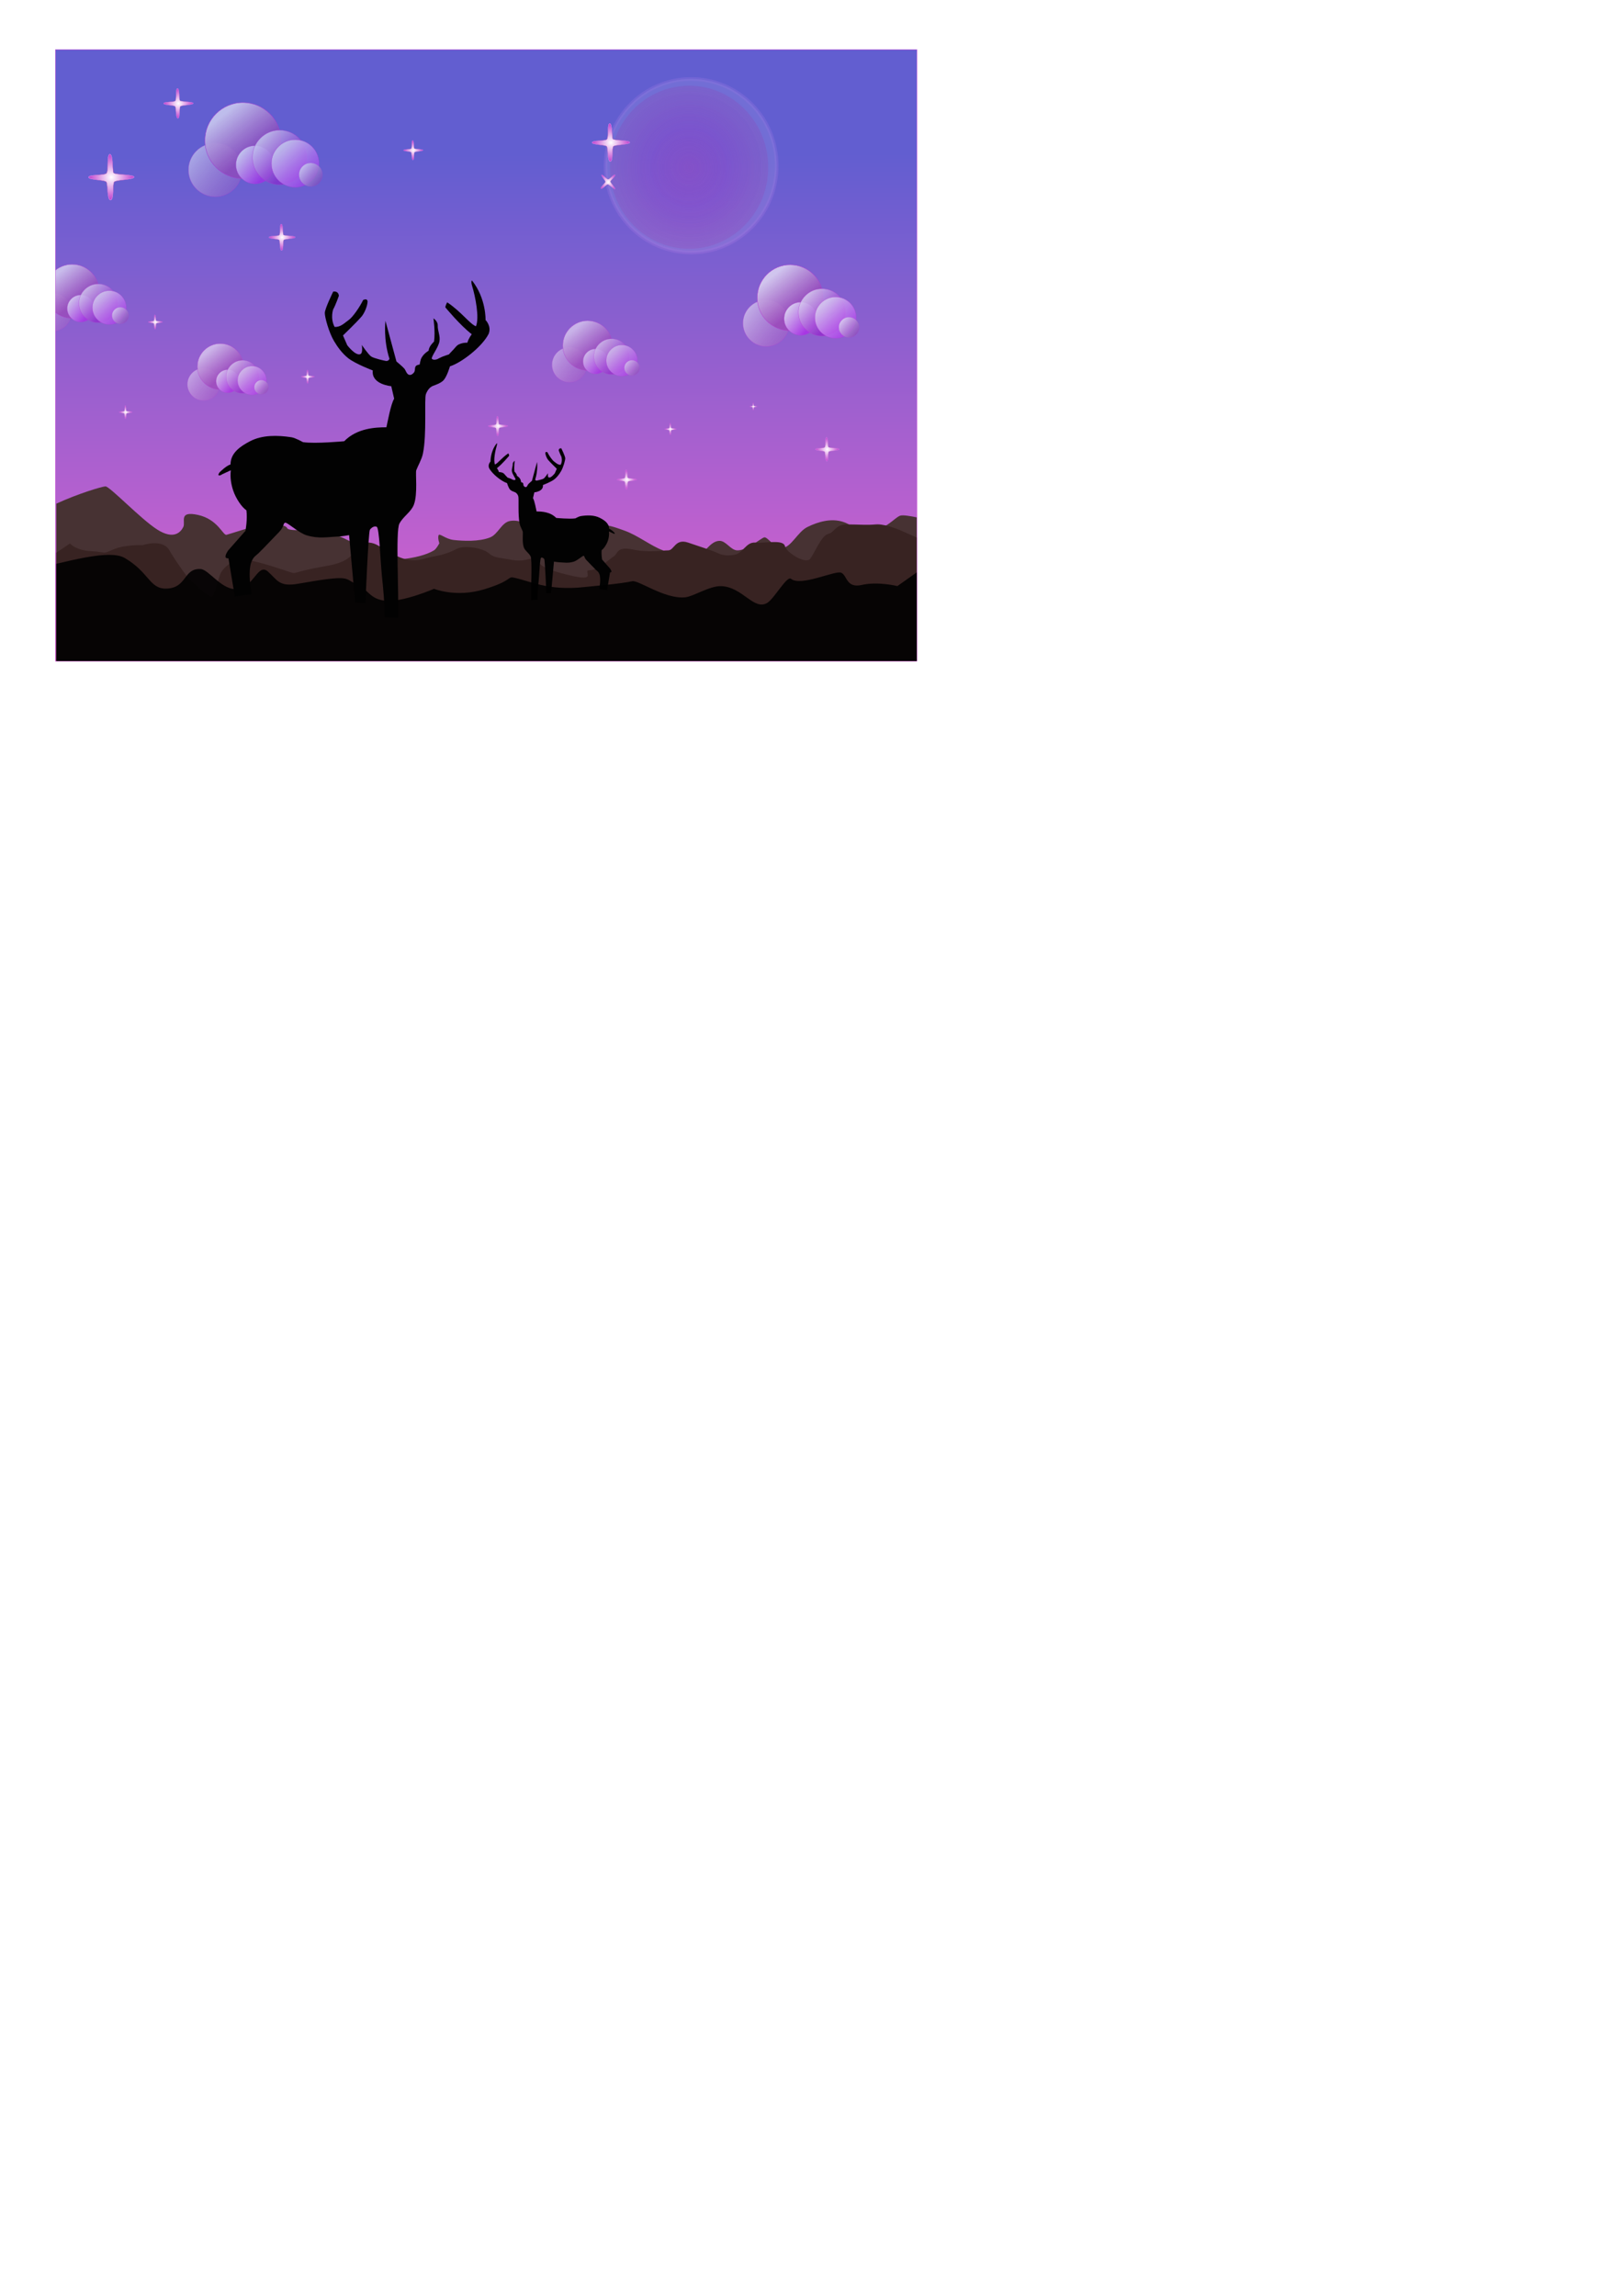 <?xml version="1.0" encoding="UTF-8" standalone="no"?>
<!-- Created with Inkscape (http://www.inkscape.org/) -->

<svg
   width="210mm"
   height="297mm"
   viewBox="0 0 210 297"
   version="1.1"
   id="svg5"
   xml:space="preserve"
   inkscape:version="1.2.1 (9c6d41e410, 2022-07-14)"
   sodipodi:docname="northen-landscape.svg"
   xmlns:inkscape="http://www.inkscape.org/namespaces/inkscape"
   xmlns:sodipodi="http://sodipodi.sourceforge.net/DTD/sodipodi-0.dtd"
   xmlns:xlink="http://www.w3.org/1999/xlink"
   xmlns="http://www.w3.org/2000/svg"
   xmlns:svg="http://www.w3.org/2000/svg"><sodipodi:namedview
     id="namedview7"
     pagecolor="#ffffff"
     bordercolor="#000000"
     borderopacity="0.25"
     inkscape:showpageshadow="2"
     inkscape:pageopacity="0.0"
     inkscape:pagecheckerboard="0"
     inkscape:deskcolor="#d1d1d1"
     inkscape:document-units="mm"
     showgrid="false"
     inkscape:zoom="1.1893044"
     inkscape:cx="310.68581"
     inkscape:cy="277.0527"
     inkscape:window-width="1680"
     inkscape:window-height="988"
     inkscape:window-x="-8"
     inkscape:window-y="-8"
     inkscape:window-maximized="1"
     inkscape:current-layer="layer1" /><defs
     id="defs2"><linearGradient
       inkscape:collect="always"
       id="linearGradient1346"><stop
         style="stop-color:#ffffff;stop-opacity:1;"
         offset="0"
         id="stop1342" /><stop
         style="stop-color:#c41bff;stop-opacity:0.812;"
         offset="1"
         id="stop1344" /></linearGradient><linearGradient
       inkscape:collect="always"
       id="linearGradient1340"><stop
         style="stop-color:#ffffff;stop-opacity:1;"
         offset="0"
         id="stop1336" /><stop
         style="stop-color:#980acb;stop-opacity:0.913;"
         offset="1"
         id="stop1338" /></linearGradient><linearGradient
       inkscape:collect="always"
       id="linearGradient1334"><stop
         style="stop-color:#ffffff;stop-opacity:1;"
         offset="0"
         id="stop1330" /><stop
         style="stop-color:#b91df1;stop-opacity:0.946;"
         offset="1"
         id="stop1332" /></linearGradient><linearGradient
       inkscape:collect="always"
       id="linearGradient1328"><stop
         style="stop-color:#ffffff;stop-opacity:1;"
         offset="0"
         id="stop1324" /><stop
         style="stop-color:#a239ac;stop-opacity:0.852;"
         offset="1"
         id="stop1326" /></linearGradient><linearGradient
       inkscape:collect="always"
       id="linearGradient1310"><stop
         style="stop-color:#ffffff;stop-opacity:1;"
         offset="0"
         id="stop1306" /><stop
         style="stop-color:#720a96;stop-opacity:0.664;"
         offset="1"
         id="stop1308" /></linearGradient><linearGradient
       inkscape:collect="always"
       id="linearGradient1230"><stop
         style="stop-color:#ffffff;stop-opacity:1;"
         offset="0"
         id="stop1226" /><stop
         style="stop-color:#b158b9;stop-opacity:0.601;"
         offset="1"
         id="stop1228" /></linearGradient><linearGradient
       inkscape:collect="always"
       id="linearGradient1188"><stop
         style="stop-color:#d661ce;stop-opacity:1;"
         offset="0"
         id="stop1184" /><stop
         style="stop-color:#625ed0;stop-opacity:1;"
         offset="1"
         id="stop1186" /></linearGradient><linearGradient
       inkscape:collect="always"
       id="linearGradient1103"><stop
         style="stop-color:#821287;stop-opacity:1;"
         offset="0"
         id="stop1099" /><stop
         style="stop-color:#fbaaff;stop-opacity:1;"
         offset="1"
         id="stop1101" /></linearGradient><linearGradient
       inkscape:collect="always"
       id="linearGradient1072"><stop
         style="stop-color:#ffffff;stop-opacity:1;"
         offset="0"
         id="stop1068" /><stop
         style="stop-color:#c03fce;stop-opacity:1;"
         offset="1"
         id="stop1070" /></linearGradient><linearGradient
       inkscape:collect="always"
       id="linearGradient5629"><stop
         style="stop-color:#f5ceff;stop-opacity:0.776;"
         offset="0"
         id="stop5625" /><stop
         style="stop-color:#fcefff;stop-opacity:1;"
         offset="1"
         id="stop5627" /></linearGradient><linearGradient
       inkscape:collect="always"
       id="linearGradient5456"><stop
         style="stop-color:#923ebe;stop-opacity:1;"
         offset="0"
         id="stop5452" /><stop
         style="stop-color:#8c30c1;stop-opacity:0.682;"
         offset="0.497"
         id="stop5619" /><stop
         style="stop-color:#9b30a3;stop-opacity:0.321;"
         offset="1"
         id="stop5454" /></linearGradient><radialGradient
       inkscape:collect="always"
       xlink:href="#linearGradient5456"
       id="radialGradient5460"
       cx="148.999"
       cy="49.221"
       fx="148.999"
       fy="49.221"
       r="14.405"
       gradientTransform="matrix(1,0,0,1.03,-26.9,-3.82)"
       gradientUnits="userSpaceOnUse" /><filter
       inkscape:collect="always"
       style="color-interpolation-filters:sRGB"
       id="filter5470"
       x="-0.055"
       y="-0.044"
       width="1.11"
       height="1.088"><feGaussianBlur
         inkscape:collect="always"
         stdDeviation="1.13"
         id="feGaussianBlur5468" /></filter><filter
       inkscape:collect="always"
       style="color-interpolation-filters:sRGB"
       id="filter5621"
       x="-0.04"
       y="-0.039"
       width="1.079"
       height="1.078"><feGaussianBlur
         inkscape:collect="always"
         stdDeviation="0.379"
         id="feGaussianBlur5623" /></filter><radialGradient
       inkscape:collect="always"
       xlink:href="#linearGradient5629"
       id="radialGradient5633"
       cx="122.469"
       cy="46.584"
       fx="122.469"
       fy="46.584"
       r="16.435"
       gradientTransform="matrix(1,0,0,1.014,0,-0.631)"
       gradientUnits="userSpaceOnUse" /><filter
       inkscape:collect="always"
       style="color-interpolation-filters:sRGB"
       id="filter5635"
       x="-0.209"
       y="-0.203"
       width="1.418"
       height="1.406"><feGaussianBlur
         inkscape:collect="always"
         stdDeviation="2.512"
         id="feGaussianBlur5637" /></filter><filter
       inkscape:collect="always"
       style="color-interpolation-filters:sRGB"
       id="filter8694"
       x="-0.001"
       y="-0.009"
       width="1.002"
       height="1.018"><feGaussianBlur
         inkscape:collect="always"
         stdDeviation="0.076"
         id="feGaussianBlur8696" /></filter><filter
       inkscape:collect="always"
       style="color-interpolation-filters:sRGB"
       id="filter8698"
       x="-0.004"
       y="-0.024"
       width="1.008"
       height="1.048"><feGaussianBlur
         inkscape:collect="always"
         stdDeviation="0.257"
         id="feGaussianBlur8700" /></filter><filter
       inkscape:collect="always"
       style="color-interpolation-filters:sRGB"
       id="filter10435"
       x="-0.009"
       y="-0.042"
       width="1.017"
       height="1.083"><feGaussianBlur
         inkscape:collect="always"
         stdDeviation="0.56"
         id="feGaussianBlur10437" /></filter><radialGradient
       inkscape:collect="always"
       xlink:href="#linearGradient1072"
       id="radialGradient1074"
       cx="43.423"
       cy="50.236"
       fx="43.423"
       fy="50.236"
       r="4.158"
       gradientTransform="matrix(1,0,0,1.007,-0.039,-0.177)"
       gradientUnits="userSpaceOnUse" /><radialGradient
       inkscape:collect="always"
       xlink:href="#linearGradient1103"
       id="radialGradient1105"
       cx="43.423"
       cy="50.236"
       fx="43.423"
       fy="50.236"
       r="4.158"
       gradientTransform="matrix(1,0,0,1.007,-0.039,-0.177)"
       gradientUnits="userSpaceOnUse" /><filter
       inkscape:collect="always"
       style="color-interpolation-filters:sRGB"
       id="filter1107"
       x="-0.1"
       y="-0.099"
       width="1.199"
       height="1.198"><feGaussianBlur
         inkscape:collect="always"
         stdDeviation="0.331"
         id="feGaussianBlur1109" /></filter><radialGradient
       inkscape:collect="always"
       xlink:href="#linearGradient1072"
       id="radialGradient378"
       gradientUnits="userSpaceOnUse"
       gradientTransform="matrix(1,0,0,1.007,13.175,-12.761)"
       cx="43.423"
       cy="50.236"
       fx="43.423"
       fy="50.236"
       r="4.158" /><radialGradient
       inkscape:collect="always"
       xlink:href="#linearGradient1103"
       id="radialGradient380"
       gradientUnits="userSpaceOnUse"
       gradientTransform="matrix(1,0,0,1.007,13.175,-12.761)"
       cx="43.423"
       cy="50.236"
       fx="43.423"
       fy="50.236"
       r="4.158" /><radialGradient
       inkscape:collect="always"
       xlink:href="#linearGradient1072"
       id="radialGradient384"
       gradientUnits="userSpaceOnUse"
       gradientTransform="matrix(1,0,0,1.007,30.995,11.392)"
       cx="43.423"
       cy="50.236"
       fx="43.423"
       fy="50.236"
       r="4.158" /><radialGradient
       inkscape:collect="always"
       xlink:href="#linearGradient1103"
       id="radialGradient386"
       gradientUnits="userSpaceOnUse"
       gradientTransform="matrix(1,0,0,1.007,30.995,11.392)"
       cx="43.423"
       cy="50.236"
       fx="43.423"
       fy="50.236"
       r="4.158" /><radialGradient
       inkscape:collect="always"
       xlink:href="#linearGradient1072"
       id="radialGradient390"
       gradientUnits="userSpaceOnUse"
       gradientTransform="matrix(1,0,0,1.007,30.995,11.392)"
       cx="43.423"
       cy="50.236"
       fx="43.423"
       fy="50.236"
       r="4.158" /><radialGradient
       inkscape:collect="always"
       xlink:href="#linearGradient1103"
       id="radialGradient392"
       gradientUnits="userSpaceOnUse"
       gradientTransform="matrix(1,0,0,1.007,30.995,11.392)"
       cx="43.423"
       cy="50.236"
       fx="43.423"
       fy="50.236"
       r="4.158" /><radialGradient
       inkscape:collect="always"
       xlink:href="#linearGradient1072"
       id="radialGradient400"
       gradientUnits="userSpaceOnUse"
       gradientTransform="matrix(1,0,0,1.007,30.995,11.392)"
       cx="43.423"
       cy="50.236"
       fx="43.423"
       fy="50.236"
       r="4.158" /><radialGradient
       inkscape:collect="always"
       xlink:href="#linearGradient1103"
       id="radialGradient402"
       gradientUnits="userSpaceOnUse"
       gradientTransform="matrix(1,0,0,1.007,30.995,11.392)"
       cx="43.423"
       cy="50.236"
       fx="43.423"
       fy="50.236"
       r="4.158" /><radialGradient
       inkscape:collect="always"
       xlink:href="#linearGradient1072"
       id="radialGradient406"
       gradientUnits="userSpaceOnUse"
       gradientTransform="matrix(1,0,0,1.007,30.995,11.392)"
       cx="43.423"
       cy="50.236"
       fx="43.423"
       fy="50.236"
       r="4.158" /><radialGradient
       inkscape:collect="always"
       xlink:href="#linearGradient1103"
       id="radialGradient408"
       gradientUnits="userSpaceOnUse"
       gradientTransform="matrix(1,0,0,1.007,30.995,11.392)"
       cx="43.423"
       cy="50.236"
       fx="43.423"
       fy="50.236"
       r="4.158" /><filter
       inkscape:collect="always"
       style="color-interpolation-filters:sRGB"
       id="filter966"
       x="-0.126"
       y="-0.125"
       width="1.251"
       height="1.249"><feGaussianBlur
         inkscape:collect="always"
         stdDeviation="0.421"
         id="feGaussianBlur964" /></filter><filter
       inkscape:collect="always"
       style="color-interpolation-filters:sRGB"
       id="filter970"
       x="-0.126"
       y="-0.125"
       width="1.251"
       height="1.249"><feGaussianBlur
         inkscape:collect="always"
         stdDeviation="0.421"
         id="feGaussianBlur968" /></filter><filter
       inkscape:collect="always"
       style="color-interpolation-filters:sRGB"
       id="filter974"
       x="-0.121"
       y="-0.121"
       width="1.243"
       height="1.241"><feGaussianBlur
         inkscape:collect="always"
         stdDeviation="0.406"
         id="feGaussianBlur972" /></filter><radialGradient
       inkscape:collect="always"
       xlink:href="#linearGradient1072"
       id="radialGradient978"
       gradientUnits="userSpaceOnUse"
       gradientTransform="matrix(1,0,0,1.007,30.995,11.392)"
       cx="43.423"
       cy="50.236"
       fx="43.423"
       fy="50.236"
       r="4.158" /><radialGradient
       inkscape:collect="always"
       xlink:href="#linearGradient1103"
       id="radialGradient980"
       gradientUnits="userSpaceOnUse"
       gradientTransform="matrix(1,0,0,1.007,30.995,11.392)"
       cx="43.423"
       cy="50.236"
       fx="43.423"
       fy="50.236"
       r="4.158" /><radialGradient
       inkscape:collect="always"
       xlink:href="#linearGradient1072"
       id="radialGradient984"
       gradientUnits="userSpaceOnUse"
       gradientTransform="matrix(1,0,0,1.007,30.995,11.392)"
       cx="43.423"
       cy="50.236"
       fx="43.423"
       fy="50.236"
       r="4.158" /><radialGradient
       inkscape:collect="always"
       xlink:href="#linearGradient1103"
       id="radialGradient986"
       gradientUnits="userSpaceOnUse"
       gradientTransform="matrix(1,0,0,1.007,30.995,11.392)"
       cx="43.423"
       cy="50.236"
       fx="43.423"
       fy="50.236"
       r="4.158" /><filter
       inkscape:collect="always"
       style="color-interpolation-filters:sRGB"
       id="filter990"
       x="-0.119"
       y="-0.118"
       width="1.239"
       height="1.237"><feGaussianBlur
         inkscape:collect="always"
         stdDeviation="0.399"
         id="feGaussianBlur988" /></filter><radialGradient
       inkscape:collect="always"
       xlink:href="#linearGradient1072"
       id="radialGradient994"
       gradientUnits="userSpaceOnUse"
       gradientTransform="matrix(1,0,0,1.007,30.995,11.392)"
       cx="43.423"
       cy="50.236"
       fx="43.423"
       fy="50.236"
       r="4.158" /><radialGradient
       inkscape:collect="always"
       xlink:href="#linearGradient1103"
       id="radialGradient996"
       gradientUnits="userSpaceOnUse"
       gradientTransform="matrix(1,0,0,1.007,30.995,11.392)"
       cx="43.423"
       cy="50.236"
       fx="43.423"
       fy="50.236"
       r="4.158" /><radialGradient
       inkscape:collect="always"
       xlink:href="#linearGradient1072"
       id="radialGradient1000"
       gradientUnits="userSpaceOnUse"
       gradientTransform="matrix(1,0,0,1.007,30.995,11.392)"
       cx="43.423"
       cy="50.236"
       fx="43.423"
       fy="50.236"
       r="4.158" /><radialGradient
       inkscape:collect="always"
       xlink:href="#linearGradient1103"
       id="radialGradient1002"
       gradientUnits="userSpaceOnUse"
       gradientTransform="matrix(1,0,0,1.007,30.995,11.392)"
       cx="43.423"
       cy="50.236"
       fx="43.423"
       fy="50.236"
       r="4.158" /><radialGradient
       inkscape:collect="always"
       xlink:href="#linearGradient1072"
       id="radialGradient1006"
       gradientUnits="userSpaceOnUse"
       gradientTransform="matrix(1,0,0,1.007,30.995,11.392)"
       cx="43.423"
       cy="50.236"
       fx="43.423"
       fy="50.236"
       r="4.158" /><radialGradient
       inkscape:collect="always"
       xlink:href="#linearGradient1103"
       id="radialGradient1008"
       gradientUnits="userSpaceOnUse"
       gradientTransform="matrix(1,0,0,1.007,30.995,11.392)"
       cx="43.423"
       cy="50.236"
       fx="43.423"
       fy="50.236"
       r="4.158" /><radialGradient
       inkscape:collect="always"
       xlink:href="#linearGradient1072"
       id="radialGradient1012"
       gradientUnits="userSpaceOnUse"
       gradientTransform="matrix(1,0,0,1.007,30.995,11.392)"
       cx="43.423"
       cy="50.236"
       fx="43.423"
       fy="50.236"
       r="4.158" /><radialGradient
       inkscape:collect="always"
       xlink:href="#linearGradient1103"
       id="radialGradient1014"
       gradientUnits="userSpaceOnUse"
       gradientTransform="matrix(1,0,0,1.007,30.995,11.392)"
       cx="43.423"
       cy="50.236"
       fx="43.423"
       fy="50.236"
       r="4.158" /><radialGradient
       inkscape:collect="always"
       xlink:href="#linearGradient1072"
       id="radialGradient1018"
       gradientUnits="userSpaceOnUse"
       gradientTransform="matrix(1,0,0,1.007,30.995,11.392)"
       cx="43.423"
       cy="50.236"
       fx="43.423"
       fy="50.236"
       r="4.158" /><radialGradient
       inkscape:collect="always"
       xlink:href="#linearGradient1103"
       id="radialGradient1020"
       gradientUnits="userSpaceOnUse"
       gradientTransform="matrix(1,0,0,1.007,30.995,11.392)"
       cx="43.423"
       cy="50.236"
       fx="43.423"
       fy="50.236"
       r="4.158" /><filter
       inkscape:collect="always"
       style="color-interpolation-filters:sRGB"
       id="filter1024"
       x="-0.055"
       y="-0.055"
       width="1.111"
       height="1.11"><feGaussianBlur
         inkscape:collect="always"
         stdDeviation="0.179"
         id="feGaussianBlur1022" /></filter><radialGradient
       inkscape:collect="always"
       xlink:href="#linearGradient1072"
       id="radialGradient1028"
       gradientUnits="userSpaceOnUse"
       gradientTransform="matrix(1,0,0,1.007,30.995,11.392)"
       cx="43.423"
       cy="50.236"
       fx="43.423"
       fy="50.236"
       r="4.158" /><radialGradient
       inkscape:collect="always"
       xlink:href="#linearGradient1103"
       id="radialGradient1030"
       gradientUnits="userSpaceOnUse"
       gradientTransform="matrix(1,0,0,1.007,30.995,11.392)"
       cx="43.423"
       cy="50.236"
       fx="43.423"
       fy="50.236"
       r="4.158" /><linearGradient
       inkscape:collect="always"
       xlink:href="#linearGradient1188"
       id="linearGradient1190"
       x1="118.946"
       y1="134.856"
       x2="118.587"
       y2="46.448"
       gradientUnits="userSpaceOnUse"
       gradientTransform="matrix(0.997,0,0,0.992,0.537,0.215)" /><linearGradient
       inkscape:collect="always"
       xlink:href="#linearGradient1328"
       id="linearGradient1232"
       x1="80.228"
       y1="42.316"
       x2="85.576"
       y2="49.081"
       gradientUnits="userSpaceOnUse"
       gradientTransform="translate(3.303,-4.719)" /><linearGradient
       inkscape:collect="always"
       xlink:href="#linearGradient1230"
       id="linearGradient1300"
       gradientUnits="userSpaceOnUse"
       gradientTransform="matrix(0.706,0,0,0.706,23.729,13.822)"
       x1="80.228"
       y1="42.316"
       x2="91.842"
       y2="51.689" /><linearGradient
       inkscape:collect="always"
       xlink:href="#linearGradient1334"
       id="linearGradient1304"
       gradientUnits="userSpaceOnUse"
       gradientTransform="matrix(0.502,0,0,0.502,48.592,22.012)"
       x1="80.228"
       y1="42.316"
       x2="89.057"
       y2="49.719" /><linearGradient
       inkscape:collect="always"
       xlink:href="#linearGradient1340"
       id="linearGradient1314"
       gradientUnits="userSpaceOnUse"
       gradientTransform="matrix(0.717,0,0,0.717,34.47,11.034)"
       x1="80.228"
       y1="42.316"
       x2="87.489"
       y2="49.279" /><linearGradient
       inkscape:collect="always"
       xlink:href="#linearGradient1346"
       id="linearGradient1318"
       gradientUnits="userSpaceOnUse"
       gradientTransform="matrix(0.627,0,0,0.627,45.135,16.194)"
       x1="80.228"
       y1="42.316"
       x2="89.3"
       y2="52.163" /><linearGradient
       inkscape:collect="always"
       xlink:href="#linearGradient1310"
       id="linearGradient1322"
       gradientUnits="userSpaceOnUse"
       gradientTransform="matrix(0.31,0,0,0.31,75.385,32.447)"
       x1="80.228"
       y1="42.316"
       x2="93.055"
       y2="53.436" /><filter
       inkscape:collect="always"
       style="color-interpolation-filters:sRGB"
       id="filter1356"
       x="-0.067"
       y="-0.096"
       width="1.133"
       height="1.191"><feGaussianBlur
         inkscape:collect="always"
         stdDeviation="0.669"
         id="feGaussianBlur1358" /></filter><linearGradient
       inkscape:collect="always"
       xlink:href="#linearGradient1230"
       id="linearGradient1374"
       gradientUnits="userSpaceOnUse"
       gradientTransform="matrix(0.706,0,0,0.706,23.729,13.822)"
       x1="80.228"
       y1="42.316"
       x2="91.842"
       y2="51.689" /><linearGradient
       inkscape:collect="always"
       xlink:href="#linearGradient1328"
       id="linearGradient1376"
       gradientUnits="userSpaceOnUse"
       gradientTransform="translate(3.303,-4.719)"
       x1="80.228"
       y1="42.316"
       x2="85.576"
       y2="49.081" /><linearGradient
       inkscape:collect="always"
       xlink:href="#linearGradient1334"
       id="linearGradient1378"
       gradientUnits="userSpaceOnUse"
       gradientTransform="matrix(0.502,0,0,0.502,48.592,22.012)"
       x1="80.228"
       y1="42.316"
       x2="89.057"
       y2="49.719" /><linearGradient
       inkscape:collect="always"
       xlink:href="#linearGradient1340"
       id="linearGradient1380"
       gradientUnits="userSpaceOnUse"
       gradientTransform="matrix(0.717,0,0,0.717,34.47,11.034)"
       x1="80.228"
       y1="42.316"
       x2="87.489"
       y2="49.279" /><linearGradient
       inkscape:collect="always"
       xlink:href="#linearGradient1346"
       id="linearGradient1382"
       gradientUnits="userSpaceOnUse"
       gradientTransform="matrix(0.627,0,0,0.627,45.135,16.194)"
       x1="80.228"
       y1="42.316"
       x2="89.3"
       y2="52.163" /><linearGradient
       inkscape:collect="always"
       xlink:href="#linearGradient1310"
       id="linearGradient1384"
       gradientUnits="userSpaceOnUse"
       gradientTransform="matrix(0.31,0,0,0.31,75.385,32.447)"
       x1="80.228"
       y1="42.316"
       x2="93.055"
       y2="53.436" /><linearGradient
       inkscape:collect="always"
       xlink:href="#linearGradient1230"
       id="linearGradient1400"
       gradientUnits="userSpaceOnUse"
       gradientTransform="matrix(0.706,0,0,0.706,23.729,13.822)"
       x1="80.228"
       y1="42.316"
       x2="91.842"
       y2="51.689" /><linearGradient
       inkscape:collect="always"
       xlink:href="#linearGradient1328"
       id="linearGradient1402"
       gradientUnits="userSpaceOnUse"
       gradientTransform="translate(3.303,-4.719)"
       x1="80.228"
       y1="42.316"
       x2="85.576"
       y2="49.081" /><linearGradient
       inkscape:collect="always"
       xlink:href="#linearGradient1334"
       id="linearGradient1404"
       gradientUnits="userSpaceOnUse"
       gradientTransform="matrix(0.502,0,0,0.502,48.592,22.012)"
       x1="80.228"
       y1="42.316"
       x2="89.057"
       y2="49.719" /><linearGradient
       inkscape:collect="always"
       xlink:href="#linearGradient1340"
       id="linearGradient1406"
       gradientUnits="userSpaceOnUse"
       gradientTransform="matrix(0.717,0,0,0.717,34.47,11.034)"
       x1="80.228"
       y1="42.316"
       x2="87.489"
       y2="49.279" /><linearGradient
       inkscape:collect="always"
       xlink:href="#linearGradient1346"
       id="linearGradient1408"
       gradientUnits="userSpaceOnUse"
       gradientTransform="matrix(0.627,0,0,0.627,45.135,16.194)"
       x1="80.228"
       y1="42.316"
       x2="89.3"
       y2="52.163" /><linearGradient
       inkscape:collect="always"
       xlink:href="#linearGradient1310"
       id="linearGradient1410"
       gradientUnits="userSpaceOnUse"
       gradientTransform="matrix(0.31,0,0,0.31,75.385,32.447)"
       x1="80.228"
       y1="42.316"
       x2="93.055"
       y2="53.436" /><filter
       inkscape:collect="always"
       style="color-interpolation-filters:sRGB"
       id="filter1414"
       x="-0.064"
       y="-0.092"
       width="1.128"
       height="1.184"><feGaussianBlur
         inkscape:collect="always"
         stdDeviation="0.642"
         id="feGaussianBlur1412" /></filter><linearGradient
       inkscape:collect="always"
       xlink:href="#linearGradient1230"
       id="linearGradient1430"
       gradientUnits="userSpaceOnUse"
       gradientTransform="matrix(0.706,0,0,0.706,23.729,13.822)"
       x1="80.228"
       y1="42.316"
       x2="91.842"
       y2="51.689" /><linearGradient
       inkscape:collect="always"
       xlink:href="#linearGradient1328"
       id="linearGradient1432"
       gradientUnits="userSpaceOnUse"
       gradientTransform="translate(3.303,-4.719)"
       x1="80.228"
       y1="42.316"
       x2="85.576"
       y2="49.081" /><linearGradient
       inkscape:collect="always"
       xlink:href="#linearGradient1334"
       id="linearGradient1434"
       gradientUnits="userSpaceOnUse"
       gradientTransform="matrix(0.502,0,0,0.502,48.592,22.012)"
       x1="80.228"
       y1="42.316"
       x2="89.057"
       y2="49.719" /><linearGradient
       inkscape:collect="always"
       xlink:href="#linearGradient1340"
       id="linearGradient1436"
       gradientUnits="userSpaceOnUse"
       gradientTransform="matrix(0.717,0,0,0.717,34.47,11.034)"
       x1="80.228"
       y1="42.316"
       x2="87.489"
       y2="49.279" /><linearGradient
       inkscape:collect="always"
       xlink:href="#linearGradient1346"
       id="linearGradient1438"
       gradientUnits="userSpaceOnUse"
       gradientTransform="matrix(0.627,0,0,0.627,45.135,16.194)"
       x1="80.228"
       y1="42.316"
       x2="89.3"
       y2="52.163" /><linearGradient
       inkscape:collect="always"
       xlink:href="#linearGradient1310"
       id="linearGradient1440"
       gradientUnits="userSpaceOnUse"
       gradientTransform="matrix(0.31,0,0,0.31,75.385,32.447)"
       x1="80.228"
       y1="42.316"
       x2="93.055"
       y2="53.436" /><filter
       inkscape:collect="always"
       style="color-interpolation-filters:sRGB"
       id="filter1444"
       x="-0.068"
       y="-0.098"
       width="1.136"
       height="1.195"><feGaussianBlur
         inkscape:collect="always"
         stdDeviation="0.683"
         id="feGaussianBlur1442" /></filter><linearGradient
       inkscape:collect="always"
       xlink:href="#linearGradient1230"
       id="linearGradient1460"
       gradientUnits="userSpaceOnUse"
       gradientTransform="matrix(0.706,0,0,0.706,23.729,13.822)"
       x1="80.228"
       y1="42.316"
       x2="91.842"
       y2="51.689" /><linearGradient
       inkscape:collect="always"
       xlink:href="#linearGradient1328"
       id="linearGradient1462"
       gradientUnits="userSpaceOnUse"
       gradientTransform="translate(3.303,-4.719)"
       x1="80.228"
       y1="42.316"
       x2="85.576"
       y2="49.081" /><linearGradient
       inkscape:collect="always"
       xlink:href="#linearGradient1334"
       id="linearGradient1464"
       gradientUnits="userSpaceOnUse"
       gradientTransform="matrix(0.502,0,0,0.502,48.592,22.012)"
       x1="80.228"
       y1="42.316"
       x2="89.057"
       y2="49.719" /><linearGradient
       inkscape:collect="always"
       xlink:href="#linearGradient1340"
       id="linearGradient1466"
       gradientUnits="userSpaceOnUse"
       gradientTransform="matrix(0.717,0,0,0.717,34.47,11.034)"
       x1="80.228"
       y1="42.316"
       x2="87.489"
       y2="49.279" /><linearGradient
       inkscape:collect="always"
       xlink:href="#linearGradient1346"
       id="linearGradient1468"
       gradientUnits="userSpaceOnUse"
       gradientTransform="matrix(0.627,0,0,0.627,45.135,16.194)"
       x1="80.228"
       y1="42.316"
       x2="89.3"
       y2="52.163" /><linearGradient
       inkscape:collect="always"
       xlink:href="#linearGradient1310"
       id="linearGradient1470"
       gradientUnits="userSpaceOnUse"
       gradientTransform="matrix(0.31,0,0,0.31,75.385,32.447)"
       x1="80.228"
       y1="42.316"
       x2="93.055"
       y2="53.436" /><filter
       inkscape:collect="always"
       style="color-interpolation-filters:sRGB"
       id="filter1474"
       x="-0.064"
       y="-0.092"
       width="1.128"
       height="1.184"><feGaussianBlur
         inkscape:collect="always"
         stdDeviation="0.642"
         id="feGaussianBlur1472" /></filter><filter
       inkscape:collect="always"
       style="color-interpolation-filters:sRGB"
       id="filter1478"
       x="-0.047"
       y="-0.068"
       width="1.094"
       height="1.135"><feGaussianBlur
         inkscape:collect="always"
         stdDeviation="0.469"
         id="feGaussianBlur1476" /></filter><filter
       inkscape:collect="always"
       style="color-interpolation-filters:sRGB"
       id="filter1533"
       x="-0.006"
       y="-0.005"
       width="1.011"
       height="1.009"><feGaussianBlur
         inkscape:collect="always"
         stdDeviation="0.116"
         id="feGaussianBlur1535" /></filter><linearGradient
       inkscape:collect="always"
       xlink:href="#linearGradient1188"
       id="linearGradient2744"
       gradientUnits="userSpaceOnUse"
       gradientTransform="matrix(0.997,0,0,0.992,0.537,0.215)"
       x1="118.946"
       y1="134.856"
       x2="118.587"
       y2="46.448" /><clipPath
       clipPathUnits="userSpaceOnUse"
       id="clipPath2990"><rect
         style="display:inline;opacity:0.466;fill:#e1c923;fill-opacity:1;stroke:#ca29d2;stroke-width:0.054;stroke-linecap:round;stroke-linejoin:round"
         id="rect2992"
         width="156.766"
         height="111.283"
         x="33.212"
         y="27.172" /></clipPath></defs><g
     inkscape:label="Layer 1"
     inkscape:groupmode="layer"
     id="layer1"><g
       id="g2007"
       transform="matrix(0.711,0,0,0.711,-16.441,-12.91)"
       clip-path="url(#clipPath2990)"><rect
         style="display:inline;opacity:1;fill:url(#linearGradient2744);fill-opacity:1;stroke:#ca29d2;stroke-width:0.054;stroke-linecap:round;stroke-linejoin:round"
         id="rect1731"
         width="156.766"
         height="111.283"
         x="33.212"
         y="27.172" /><g
         id="g5641"
         transform="translate(26.428,1.73)"><ellipse
           style="opacity:0.334;fill:url(#radialGradient5633);fill-opacity:1;stroke:#f19cff;stroke-width:0.656;stroke-linecap:round;stroke-linejoin:round;stroke-dasharray:none;stroke-opacity:1;filter:url(#filter5621)"
           id="path5425"
           ry="15.795"
           rx="15.573"
           cy="46.584"
           cx="122.469" /><ellipse
           style="opacity:0.738;fill:url(#radialGradient5460);fill-opacity:1;stroke:none;stroke-width:0.145;stroke-linecap:round;stroke-linejoin:round;filter:url(#filter5635)"
           id="ellipse5427"
           cx="122.099"
           cy="46.862"
           rx="14.405"
           ry="14.832" /></g><path
         id="rect6267"
         style="display:inline;opacity:1;fill:#473233;fill-opacity:1;stroke:none;stroke-width:0.77;stroke-linecap:round;stroke-linejoin:round;stroke-dasharray:none;stroke-opacity:1;filter:url(#filter10435)"
         d="m 42.316,106.656 c -0.565,0 -4.947,1.303 -8.946,3.144 v 29.244 H 190.211 v -26.698 c -1.468,-0.317 -2.867,-0.538 -3.327,-0.341 -1.101,0.472 -2.36,2.36 -5.191,2.674 -2.832,0.315 -3.175,-0.961 -5.22,-1.59 -2.045,-0.629 -4.298,-0.084 -6.421,0.961 -1.771,0.872 -2.989,3.775 -4.562,3.775 -1.573,0 -2.674,-2.045 -3.304,-1.888 -0.629,0.157 -3.071,2.388 -4.877,2.36 -1.243,-0.02 -2.062,-1.791 -3.304,-1.731 -1.816,0.089 -2.716,2.652 -4.561,2.989 -1.845,0.337 -3.507,-0.482 -5.663,-1.258 -2.156,-0.776 -4.579,-2.739 -7.079,-3.618 -1.465,-0.515 -3.022,-1.145 -4.562,-0.944 -2.209,0.288 -3.753,2.867 -5.977,2.989 -3.628,0.2 -6.643,-4.384 -10.225,-3.775 -1.542,0.262 -2.166,2.407 -3.618,2.989 -2.05,0.821 -5.027,0.643 -6.607,0.472 -1.58,-0.172 -2.645,-1.353 -2.792,-0.826 -0.158,0.565 0.157,1.416 0.157,1.416 0,0 -0.52,1.016 -0.983,1.298 -2.909,1.769 -8.809,1.887 -10.068,1.73 -1.258,-0.157 -3.932,-2.202 -4.404,-2.831 -0.472,-0.629 -5.034,-2.517 -6.45,-2.674 -1.416,-0.157 -5.506,0.472 -5.821,-0.315 -0.315,-0.787 -3.933,-0.629 -5.034,-0.472 -1.101,0.157 -5.348,1.573 -5.977,1.73 -0.629,0.157 -1.573,-2.831 -5.191,-3.618 -3.618,-0.787 -2.202,1.259 -2.674,2.202 -0.472,0.944 -1.73,2.36 -4.719,0.472 -2.989,-1.888 -8.652,-7.866 -9.439,-7.866 z" /><path
         id="path6326"
         style="opacity:1;fill:#382322;fill-opacity:1;stroke:none;stroke-width:0.656;stroke-linecap:round;stroke-linejoin:round;stroke-dasharray:none;stroke-opacity:1;filter:url(#filter8698)"
         d="m 182.815,113.564 c -0.116,-5.8e-4 -0.228,0.004 -0.336,0.014 -1.73,0.157 -2.989,0 -5.191,0 -2.202,0 -2.202,1.416 -3.461,1.73 -1.258,0.315 -2.517,3.618 -3.303,4.562 -0.787,0.944 -4.247,-1.101 -4.562,-2.36 -0.315,-1.258 -3.618,-0.472 -5.349,-0.629 -1.73,-0.157 -2.202,1.888 -3.775,2.202 -1.573,0.315 -2.517,-1e-4 -3.146,-0.315 -0.629,-0.315 -2.989,-1.101 -5.349,-1.888 -2.36,-0.787 -2.517,1.416 -3.618,1.416 -1.101,0 -3.461,0.472 -6.45,-0.158 -2.989,-0.629 -2.674,0.787 -3.461,1.259 -0.787,0.472 -2.831,2.517 -4.404,2.517 -1.573,0 2.442,2.648 -5.349,0.472 -3.972,-1.109 -3.545,-1.775 -4.665,-2.498 -0.661,-0.427 -1.627,0.61 -4.144,0.138 -2.517,-0.472 -3.147,-0.314 -4.248,-1.258 -1.101,-0.944 -4.404,-1.416 -5.663,-0.787 -1.258,0.629 -2.36,1.101 -4.248,1.416 -1.888,0.315 -3.461,1.416 -6.607,0 -3.146,-1.416 -3.711,-2.657 -5.82,-2.517 -2.746,0.182 -0.629,3.146 -7.079,4.247 -6.45,1.101 -5.348,1.573 -6.764,1.101 -1.416,-0.472 -5.034,-1.731 -7.709,-2.202 -2.674,-0.472 -4.562,1.731 -4.876,2.517 -0.315,0.787 -0.944,3.304 -1.416,4.09 -0.472,0.787 -4.562,-3.461 -4.562,-3.461 0,0 -2.045,-2.674 -3.304,-4.877 -1.258,-2.202 -4.876,-0.944 -4.876,-0.944 0,0 -3.146,-0.157 -5.349,0.787 -2.202,0.944 -0.944,0.472 -3.933,0.315 -2.989,-0.157 -3.933,-1.415 -3.933,-1.415 0,0 -1.031,0.725 -2.496,1.674 v 20.331 H 190.211 v -22.973 l -3.17,-1.392 c 0,0 -2.489,-1.106 -4.226,-1.115 z"
         sodipodi:nodetypes="ssssssssssssssssssssssssssscscssccccccs" /><path
         id="path5466"
         style="opacity:1;fill:#020202;fill-opacity:1;stroke:none;stroke-width:0.148;stroke-linecap:round;stroke-linejoin:round;filter:url(#filter5470)"
         d="m 109.01,69.188 c 0,0 -0.232,0.152 0.034,1.006 0.558,1.797 1.373,5.79 0.689,7.336 -1.196,-0.501 -2.642,-2.642 -5.228,-4.366 0,0 -0.334,0.584 -0.334,0.917 0,0 2.67,3.254 4.811,4.894 0,0 -0.556,0.668 -0.806,1.53 -0.612,0 -1.087,0.096 -1.585,0.333 -0.415,0.198 -0.672,0.651 -1.001,0.973 -0.228,0.223 -0.779,0.834 -0.779,0.834 0,0 -0.806,0.255 -1.196,0.417 -0.314,0.13 -0.918,0.445 -0.918,0.445 0,0 -0.667,0.278 -1.001,-0.083 -0.083,-0.445 1.168,-1.97 1.39,-3.115 0.203,-1.047 -0.328,-1.899 -0.305,-2.948 0.017,-0.779 -0.779,-1.28 -0.779,-1.28 0,0 0.361,2.392 0.111,4.227 0,0 -0.973,0.862 -0.973,1.64 -0.667,0.445 -0.998,0.774 -1.307,1.307 -0.212,0.366 -0.334,1.223 -0.334,1.223 0,0 -0.485,0.07 -0.667,0.251 -0.318,0.315 -0.075,0.842 -0.389,1.223 -0.232,0.282 -0.578,0.524 -0.918,0.389 -0.448,-0.178 -0.533,-0.784 -0.843,-1.14 -0.313,-0.36 -1.413,-1.276 -1.413,-1.276 l -2.002,-7.386 c 0,0 -0.413,3.383 0.727,6.883 -0.111,0.445 -0.584,0.417 -0.584,0.417 -0.25,-0.028 -2.205,-0.465 -2.725,-0.807 -0.521,-0.342 -1.724,-2.113 -1.724,-2.113 0,0 0.264,1.442 -0.251,1.668 -0.88,0.387 -2.392,-1.613 -2.392,-1.613 l -0.778,-1.78 c 0,0 2.49,-2.4 3.365,-3.42 0.501,-0.584 1.085,-1.863 1.112,-2.781 -0.083,-0.556 -0.584,-0.334 -0.807,-0.25 -0.584,1.224 -1.891,3.142 -2.669,3.671 -0.701,0.476 -1.418,1.307 -2.53,1.224 -0.834,-1.613 -0.25,-3.198 -0.25,-3.198 0.417,-0.723 1.029,-2.447 1.029,-2.447 0,0 -1.19e-4,-0.918 -1.029,-0.779 0,0 -1.53,3.115 -1.53,3.893 0,0.779 0.735,3.51 1.669,5.089 0.688,1.164 1.525,2.286 2.583,3.127 1.307,1.039 4.482,2.238 4.482,2.238 -0.315,2.556 3.363,2.866 3.363,2.866 l 0.524,2.271 c -0.629,1.062 -1.174,4.183 -1.41,5.205 -1.947,0 -5.344,0.144 -7.679,2.535 0,0 -5.283,0.501 -7.508,0.167 0,0 -1.358,-0.775 -2.113,-0.89 -2.486,-0.379 -5.282,-0.446 -7.509,0.723 -1.631,0.856 -3.559,2.058 -3.559,4.227 -0.779,0.222 -1.946,1.39 -1.946,1.39 -0.556,0.667 -0.111,0.779 0.445,0.39 l 1.557,-0.723 c -0.167,1.335 0.071,2.637 0.445,3.727 0.503,1.464 1.557,3.003 2.392,3.559 0.222,1.613 -0.167,3.727 -0.167,3.727 l -3.137,3.556 c 0,0 -0.623,0.841 -0.478,1.269 0.07,0.207 0.517,0.19 0.517,0.19 l 1.151,6.942 3.068,-0.419 c 0,0 -0.811,-4.045 -0.012,-5.955 0.382,-0.913 0.766,-1.013 1.282,-1.524 1.454,-1.439 2.452,-2.535 3.698,-3.81 0.993,-1.016 0.721,-1.639 1.14,-1.724 0.4,-0.081 2.476,1.884 3.921,2.308 2.246,0.659 3.745,0.291 5.617,0.222 0.773,-0.029 2.085,-0.262 2.085,-0.262 l 1.113,12.304 1.864,0.028 c 0,0 0.529,-12.935 0.819,-13.329 0.274,-0.372 0.807,-0.745 1.238,-0.518 0.471,0.248 0.643,5.956 0.941,8.936 0.282,2.813 0.47,4.552 0.497,7.551 l 2.427,0.086 c 0.22,-4.042 -0.484,-15.816 0.262,-17.163 0.688,-1.314 2.12,-2.091 2.63,-3.441 0.741,-1.962 0.247,-5.753 0.438,-6.275 0.275,-0.753 0.977,-1.93 1.198,-2.976 0.755,-3.579 0.214,-10.016 0.561,-10.884 0.268,-0.671 0.668,-1.251 1.335,-1.501 0.729,-0.273 1.255,-0.463 1.752,-0.89 0.701,-0.602 1.28,-2.642 1.28,-2.642 2.058,-0.64 5.812,-3.504 7.035,-5.895 0.584,-1.418 -0.556,-2.531 -0.556,-2.531 0,0 0.139,-3.921 -2.475,-7.202 z"
         sodipodi:nodetypes="cscccccsscsccsscccscsssscccczcsccsccsccccssaccccccssccccscccscccsssssscccssscccasssssccccc"
         transform="matrix(-0.465,0,0,0.465,164.227,66.622)" /><path
         id="path5697"
         style="opacity:1;fill:#000000;fill-opacity:0.887;stroke:none;stroke-width:0.656;stroke-linecap:round;stroke-linejoin:round;stroke-dasharray:none;stroke-opacity:1;filter:url(#filter8694)"
         d="m 43.03,119.112 c -2.459,-0.011 -5.881,0.728 -9.659,1.628 v 18.303 H 190.211 v -16.919 l -3.778,2.67 c 0,0 -3.564,-0.879 -6.456,-0.211 -2.892,0.667 -2.67,-1.78 -3.782,-2.225 -1.112,-0.445 -7.345,2.578 -9.121,1.113 -0.745,-0.615 -3.049,3.619 -4.33,4.384 -2.436,1.454 -4.472,-2.892 -8.35,-3.049 -2.147,-0.087 -5.084,1.91 -6.636,2.04 -3.76,0.315 -8.436,-3.197 -9.604,-2.93 -2.018,0.461 -7.609,0.936 -8.715,1.058 -6.634,0.736 -10.008,-1.17 -12.865,-1.726 -1.113,-0.217 -0.222,0.575 -5.339,2.133 -5.117,1.557 -9.121,-0.092 -9.121,-0.092 0,0 -5.561,2.409 -8.676,2.187 -3.115,-0.222 -3.337,-2.225 -5.562,-3.115 -2.225,-0.89 -0.598,-1.742 -10.456,0 -3.561,0.629 -3.782,-0.667 -5.561,-2.225 -1.78,-1.557 -2.512,2.735 -5.404,3.18 -2.892,0.445 -5.261,-3.541 -6.832,-3.625 -3.157,-0.168 -2.429,3.465 -6.229,3.559 -3.088,0.076 -3.072,-2.93 -7.564,-5.562 -0.682,-0.4 -1.635,-0.571 -2.799,-0.577 z" /><path
         id="path356"
         style="display:inline;opacity:1;mix-blend-mode:normal;fill:#020202;fill-opacity:1;stroke:none;stroke-width:0.148;stroke-linecap:round;stroke-linejoin:round;filter:url(#filter1533)"
         d="m 109.01,69.188 c 0,0 -0.232,0.152 0.034,1.006 0.558,1.797 1.373,5.79 0.689,7.336 -1.196,-0.501 -2.642,-2.642 -5.228,-4.366 0,0 -0.334,0.584 -0.334,0.917 0,0 2.67,3.254 4.811,4.894 0,0 -0.556,0.668 -0.806,1.53 -0.612,0 -1.087,0.096 -1.585,0.333 -0.415,0.198 -0.672,0.651 -1.001,0.973 -0.228,0.223 -0.779,0.834 -0.779,0.834 0,0 -0.806,0.255 -1.196,0.417 -0.314,0.13 -0.918,0.445 -0.918,0.445 0,0 -0.667,0.278 -1.001,-0.083 -0.083,-0.445 1.168,-1.97 1.39,-3.115 0.203,-1.047 -0.328,-1.899 -0.305,-2.948 0.017,-0.779 -0.779,-1.28 -0.779,-1.28 0,0 0.361,2.392 0.111,4.227 0,0 -0.973,0.862 -0.973,1.64 -0.667,0.445 -0.998,0.774 -1.307,1.307 -0.212,0.366 -0.334,1.223 -0.334,1.223 0,0 -0.485,0.07 -0.667,0.251 -0.318,0.315 -0.075,0.842 -0.389,1.223 -0.232,0.282 -0.578,0.524 -0.918,0.389 -0.448,-0.178 -0.533,-0.784 -0.843,-1.14 -0.313,-0.36 -1.413,-1.276 -1.413,-1.276 l -2.002,-7.386 c 0,0 -0.413,3.383 0.727,6.883 -0.111,0.445 -0.584,0.417 -0.584,0.417 -0.25,-0.028 -2.205,-0.465 -2.725,-0.807 -0.521,-0.342 -1.724,-2.113 -1.724,-2.113 0,0 0.264,1.442 -0.251,1.668 -0.88,0.387 -2.392,-1.613 -2.392,-1.613 l -0.778,-1.78 c 0,0 2.49,-2.4 3.365,-3.42 0.501,-0.584 1.085,-1.863 1.112,-2.781 -0.083,-0.556 -0.584,-0.334 -0.807,-0.25 -0.584,1.224 -1.891,3.142 -2.669,3.671 -0.701,0.476 -1.418,1.307 -2.53,1.224 -0.834,-1.613 -0.25,-3.198 -0.25,-3.198 0.417,-0.723 1.029,-2.447 1.029,-2.447 0,0 -1.19e-4,-0.918 -1.029,-0.779 0,0 -1.53,3.115 -1.53,3.893 0,0.779 0.735,3.51 1.669,5.089 0.688,1.164 1.525,2.286 2.583,3.127 1.307,1.039 4.482,2.238 4.482,2.238 -0.315,2.556 3.363,2.866 3.363,2.866 l 0.524,2.271 c -0.629,1.062 -1.174,4.183 -1.41,5.205 -1.947,0 -5.344,0.144 -7.679,2.535 0,0 -5.283,0.501 -7.508,0.167 0,0 -1.358,-0.775 -2.113,-0.89 -2.486,-0.379 -5.282,-0.446 -7.509,0.723 -1.631,0.856 -3.559,2.058 -3.559,4.227 -0.779,0.222 -1.946,1.39 -1.946,1.39 -0.556,0.667 -0.111,0.779 0.445,0.39 l 1.557,-0.723 c -0.167,1.335 0.071,2.637 0.445,3.727 0.503,1.464 1.557,3.003 2.392,3.559 0.222,1.613 -0.167,3.727 -0.167,3.727 l -3.137,3.556 c 0,0 -0.623,0.841 -0.478,1.269 0.07,0.207 0.517,0.19 0.517,0.19 l 1.151,6.942 3.068,-0.419 c 0,0 -0.811,-4.045 -0.012,-5.955 0.382,-0.913 0.766,-1.013 1.282,-1.524 1.454,-1.439 2.452,-2.535 3.698,-3.81 0.993,-1.016 0.721,-1.639 1.14,-1.724 0.4,-0.081 2.476,1.884 3.921,2.308 2.246,0.659 3.745,0.291 5.617,0.222 0.773,-0.029 2.085,-0.262 2.085,-0.262 l 1.113,12.304 1.864,0.028 c 0,0 0.529,-12.935 0.819,-13.329 0.274,-0.372 0.807,-0.745 1.238,-0.518 0.471,0.248 0.643,5.956 0.941,8.936 0.282,2.813 0.47,4.552 0.497,7.551 l 2.427,0.086 c 0.22,-4.042 -0.484,-15.816 0.262,-17.163 0.688,-1.314 2.12,-2.091 2.63,-3.441 0.741,-1.962 0.247,-5.753 0.438,-6.275 0.275,-0.753 0.977,-1.93 1.198,-2.976 0.755,-3.579 0.214,-10.016 0.561,-10.884 0.268,-0.671 0.668,-1.251 1.335,-1.501 0.729,-0.273 1.255,-0.463 1.752,-0.89 0.701,-0.602 1.28,-2.642 1.28,-2.642 2.058,-0.64 5.812,-3.504 7.035,-5.895 0.584,-1.418 -0.556,-2.531 -0.556,-2.531 0,0 0.139,-3.921 -2.475,-7.202 z"
         sodipodi:nodetypes="cscccccsscsccsscccscsssscccczcsccsccsccccssaccccccssccccscccscccsssssscccssscccasssssccccc" /><path
         style="mix-blend-mode:normal;fill:url(#radialGradient1074);fill-opacity:1;stroke:url(#radialGradient1105);stroke-width:0.056;stroke-linecap:round;stroke-linejoin:round;stroke-dasharray:none;stroke-opacity:1;filter:url(#filter1107)"
         d="m 43.12,46.236 c -0.598,0.021 -0.211,3.012 -0.64,3.448 -0.391,0.398 -3.188,0.202 -3.226,0.723 -0.035,0.485 2.911,0.488 3.198,0.862 0.297,0.387 0.161,3.299 0.779,3.281 0.666,-0.019 0.36,-2.873 0.695,-3.281 0.308,-0.375 3.553,-0.407 3.587,-0.89 0.034,-0.483 -3.421,-0.422 -3.699,-0.779 -0.226,-0.291 -0.097,-3.386 -0.695,-3.365 z"
         id="path319"
         sodipodi:nodetypes="zssssszsz" /><path
         style="mix-blend-mode:normal;fill:url(#radialGradient378);fill-opacity:1;stroke:url(#radialGradient380);stroke-width:0.056;stroke-linecap:round;stroke-linejoin:round;stroke-dasharray:none;stroke-opacity:1;filter:url(#filter1107)"
         d="m 56.334,33.651 c -0.598,0.021 -0.211,3.012 -0.64,3.448 -0.391,0.398 -3.188,0.202 -3.226,0.723 -0.035,0.485 2.911,0.488 3.198,0.862 0.297,0.387 0.161,3.299 0.779,3.281 0.666,-0.019 0.36,-2.873 0.695,-3.281 0.308,-0.375 3.553,-0.407 3.587,-0.89 0.034,-0.483 -3.421,-0.422 -3.699,-0.779 -0.226,-0.291 -0.097,-3.386 -0.695,-3.365 z"
         id="path376"
         sodipodi:nodetypes="zssssszsz"
         transform="matrix(0.653,0,0,0.653,18.64,12.276)" /><path
         style="mix-blend-mode:normal;fill:url(#radialGradient384);fill-opacity:1;stroke:url(#radialGradient386);stroke-width:0.056;stroke-linecap:round;stroke-linejoin:round;stroke-dasharray:none;stroke-opacity:1;filter:url(#filter974)"
         d="m 74.154,57.805 c -0.598,0.021 -0.211,3.012 -0.64,3.448 -0.391,0.398 -3.188,0.202 -3.226,0.723 -0.035,0.485 2.911,0.488 3.198,0.862 0.297,0.387 0.161,3.299 0.779,3.281 0.666,-0.019 0.36,-2.873 0.695,-3.281 0.308,-0.375 3.553,-0.407 3.587,-0.89 0.034,-0.483 -3.421,-0.422 -3.699,-0.779 -0.226,-0.291 -0.097,-3.386 -0.695,-3.365 z"
         id="path382"
         sodipodi:nodetypes="zssssszsz"
         transform="matrix(0.578,0,0,0.578,31.449,25.517)" /><path
         style="mix-blend-mode:normal;fill:url(#radialGradient390);fill-opacity:1;stroke:url(#radialGradient392);stroke-width:0.056;stroke-linecap:round;stroke-linejoin:round;stroke-dasharray:none;stroke-opacity:1;filter:url(#filter1107)"
         d="m 74.154,57.805 c -0.598,0.021 -0.211,3.012 -0.64,3.448 -0.391,0.398 -3.188,0.202 -3.226,0.723 -0.035,0.485 2.911,0.488 3.198,0.862 0.297,0.387 0.161,3.299 0.779,3.281 0.666,-0.019 0.36,-2.873 0.695,-3.281 0.308,-0.375 3.553,-0.407 3.587,-0.89 0.034,-0.483 -3.421,-0.422 -3.699,-0.779 -0.226,-0.291 -0.097,-3.386 -0.695,-3.365 z"
         id="path388"
         sodipodi:nodetypes="zssssszsz"
         transform="matrix(0.43,0,0,0.43,66.339,18.847)" /><path
         style="mix-blend-mode:normal;fill:url(#radialGradient400);fill-opacity:1;stroke:url(#radialGradient402);stroke-width:0.056;stroke-linecap:round;stroke-linejoin:round;stroke-dasharray:none;stroke-opacity:1;filter:url(#filter970)"
         d="m 74.154,57.805 c -0.598,0.021 -0.211,3.012 -0.64,3.448 -0.391,0.398 -3.188,0.202 -3.226,0.723 -0.035,0.485 2.911,0.488 3.198,0.862 0.297,0.387 0.161,3.299 0.779,3.281 0.666,-0.019 0.36,-2.873 0.695,-3.281 0.308,-0.375 3.553,-0.407 3.587,-0.89 0.034,-0.483 -3.421,-0.422 -3.699,-0.779 -0.226,-0.291 -0.097,-3.386 -0.695,-3.365 z"
         id="path394"
         sodipodi:nodetypes="zssssszsz"
         transform="matrix(0.316,0,0,0.316,27.883,57.166)" /><path
         style="mix-blend-mode:normal;fill:url(#radialGradient406);fill-opacity:1;stroke:url(#radialGradient408);stroke-width:0.056;stroke-linecap:round;stroke-linejoin:round;stroke-dasharray:none;stroke-opacity:1;filter:url(#filter966)"
         d="m 74.154,57.805 c -0.598,0.021 -0.211,3.012 -0.64,3.448 -0.391,0.398 -3.188,0.202 -3.226,0.723 -0.035,0.485 2.911,0.488 3.198,0.862 0.297,0.387 0.161,3.299 0.779,3.281 0.666,-0.019 0.36,-2.873 0.695,-3.281 0.308,-0.375 3.553,-0.407 3.587,-0.89 0.034,-0.483 -3.421,-0.422 -3.699,-0.779 -0.226,-0.291 -0.097,-3.386 -0.695,-3.365 z"
         id="path404"
         sodipodi:nodetypes="zssssszsz"
         transform="matrix(0.293,0,0,0.293,24.194,74.993)" /><path
         style="mix-blend-mode:normal;fill:url(#radialGradient978);fill-opacity:1;stroke:url(#radialGradient980);stroke-width:0.056;stroke-linecap:round;stroke-linejoin:round;stroke-dasharray:none;stroke-opacity:1;filter:url(#filter966)"
         d="m 74.154,57.805 c -0.598,0.021 -0.211,3.012 -0.64,3.448 -0.391,0.398 -3.188,0.202 -3.226,0.723 -0.035,0.485 2.911,0.488 3.198,0.862 0.297,0.387 0.161,3.299 0.779,3.281 0.666,-0.019 0.36,-2.873 0.695,-3.281 0.308,-0.375 3.553,-0.407 3.587,-0.89 0.034,-0.483 -3.421,-0.422 -3.699,-0.779 -0.226,-0.291 -0.097,-3.386 -0.695,-3.365 z"
         id="path976"
         sodipodi:nodetypes="zssssszsz"
         transform="matrix(0.293,0,0,0.293,57.342,68.541)" /><path
         style="mix-blend-mode:normal;fill:url(#radialGradient984);fill-opacity:1;stroke:url(#radialGradient986);stroke-width:0.056;stroke-linecap:round;stroke-linejoin:round;stroke-dasharray:none;stroke-opacity:1;filter:url(#filter990)"
         d="m 74.154,57.805 c -0.598,0.021 -0.211,3.012 -0.64,3.448 -0.391,0.398 -3.188,0.202 -3.226,0.723 -0.035,0.485 2.911,0.488 3.198,0.862 0.297,0.387 0.161,3.299 0.779,3.281 0.666,-0.019 0.36,-2.873 0.695,-3.281 0.308,-0.375 3.553,-0.407 3.587,-0.89 0.034,-0.483 -3.421,-0.422 -3.699,-0.779 -0.226,-0.291 -0.097,-3.386 -0.695,-3.365 z"
         id="path982"
         sodipodi:nodetypes="zssssszsz"
         transform="matrix(0.43,0,0,0.43,81.755,69.029)" /><path
         style="mix-blend-mode:normal;fill:url(#radialGradient994);fill-opacity:1;stroke:url(#radialGradient996);stroke-width:0.056;stroke-linecap:round;stroke-linejoin:round;stroke-dasharray:none;stroke-opacity:1;filter:url(#filter990)"
         d="m 74.154,57.805 c -0.598,0.021 -0.211,3.012 -0.64,3.448 -0.391,0.398 -3.188,0.202 -3.226,0.723 -0.035,0.485 2.911,0.488 3.198,0.862 0.297,0.387 0.161,3.299 0.779,3.281 0.666,-0.019 0.36,-2.873 0.695,-3.281 0.308,-0.375 3.553,-0.407 3.587,-0.89 0.034,-0.483 -3.421,-0.422 -3.699,-0.779 -0.226,-0.291 -0.097,-3.386 -0.695,-3.365 z"
         id="path992"
         sodipodi:nodetypes="zssssszsz"
         transform="matrix(0.43,0,0,0.43,105.195,78.782)" /><path
         style="mix-blend-mode:normal;fill:url(#radialGradient1000);fill-opacity:1;stroke:url(#radialGradient1002);stroke-width:0.056;stroke-linecap:round;stroke-linejoin:round;stroke-dasharray:none;stroke-opacity:1;filter:url(#filter990)"
         d="m 74.154,57.805 c -0.598,0.021 -0.211,3.012 -0.64,3.448 -0.391,0.398 -3.188,0.202 -3.226,0.723 -0.035,0.485 2.911,0.488 3.198,0.862 0.297,0.387 0.161,3.299 0.779,3.281 0.666,-0.019 0.36,-2.873 0.695,-3.281 0.308,-0.375 3.553,-0.407 3.587,-0.89 0.034,-0.483 -3.421,-0.422 -3.699,-0.779 -0.226,-0.291 -0.097,-3.386 -0.695,-3.365 z"
         id="path998"
         sodipodi:nodetypes="zssssszsz"
         transform="matrix(0.261,0,0,0.261,125.726,80.055)" /><path
         style="mix-blend-mode:normal;fill:url(#radialGradient1006);fill-opacity:1;stroke:url(#radialGradient1008);stroke-width:0.056;stroke-linecap:round;stroke-linejoin:round;stroke-dasharray:none;stroke-opacity:1;filter:url(#filter990)"
         d="m 74.154,57.805 c -0.598,0.021 -0.211,3.012 -0.64,3.448 -0.391,0.398 -3.188,0.202 -3.226,0.723 -0.035,0.485 2.911,0.488 3.198,0.862 0.297,0.387 0.161,3.299 0.779,3.281 0.666,-0.019 0.36,-2.873 0.695,-3.281 0.308,-0.375 3.553,-0.407 3.587,-0.89 0.034,-0.483 -3.421,-0.422 -3.699,-0.779 -0.226,-0.291 -0.097,-3.386 -0.695,-3.365 z"
         id="path1004"
         sodipodi:nodetypes="zssssszsz"
         transform="matrix(0.169,0,0,0.169,147.66,81.651)" /><path
         style="mix-blend-mode:normal;fill:url(#radialGradient1012);fill-opacity:1;stroke:url(#radialGradient1014);stroke-width:0.056;stroke-linecap:round;stroke-linejoin:round;stroke-dasharray:none;stroke-opacity:1;filter:url(#filter990)"
         d="m 74.154,57.805 c -0.598,0.021 -0.211,3.012 -0.64,3.448 -0.391,0.398 -3.188,0.202 -3.226,0.723 -0.035,0.485 2.911,0.488 3.198,0.862 0.297,0.387 0.161,3.299 0.779,3.281 0.666,-0.019 0.36,-2.873 0.695,-3.281 0.308,-0.375 3.553,-0.407 3.587,-0.89 0.034,-0.483 -3.421,-0.422 -3.699,-0.779 -0.226,-0.291 -0.097,-3.386 -0.695,-3.365 z"
         id="path1010"
         sodipodi:nodetypes="zssssszsz"
         transform="matrix(0.522,0,0,0.522,134.824,67.562)" /><path
         style="mix-blend-mode:normal;fill:url(#radialGradient1018);fill-opacity:1;stroke:url(#radialGradient1020);stroke-width:0.056;stroke-linecap:round;stroke-linejoin:round;stroke-dasharray:none;stroke-opacity:1;filter:url(#filter1024)"
         d="m 74.154,57.805 c -0.598,0.021 -0.211,3.012 -0.64,3.448 -0.391,0.398 -3.188,0.202 -3.226,0.723 -0.035,0.485 2.911,0.488 3.198,0.862 0.297,0.387 0.161,3.299 0.779,3.281 0.666,-0.019 0.36,-2.873 0.695,-3.281 0.308,-0.375 3.553,-0.407 3.587,-0.89 0.034,-0.483 -3.421,-0.422 -3.699,-0.779 -0.226,-0.291 -0.097,-3.386 -0.695,-3.365 z"
         id="path1016"
         sodipodi:nodetypes="zssssszsz"
         transform="matrix(0.831,0,0,0.831,72.463,-7.404)" /><path
         style="mix-blend-mode:normal;fill:url(#radialGradient1028);fill-opacity:1;stroke:url(#radialGradient1030);stroke-width:0.056;stroke-linecap:round;stroke-linejoin:round;stroke-dasharray:none;stroke-opacity:1;filter:url(#filter1107)"
         d="m 74.154,57.805 c -0.598,0.021 -0.211,3.012 -0.64,3.448 -0.391,0.398 -3.188,0.202 -3.226,0.723 -0.035,0.485 2.911,0.488 3.198,0.862 0.297,0.387 0.161,3.299 0.779,3.281 0.666,-0.019 0.36,-2.873 0.695,-3.281 0.308,-0.375 3.553,-0.407 3.587,-0.89 0.034,-0.483 -3.421,-0.422 -3.699,-0.779 -0.226,-0.291 -0.097,-3.386 -0.695,-3.365 z"
         id="path1026"
         sodipodi:nodetypes="zssssszsz"
         transform="matrix(0.296,0.312,-0.312,0.296,131.138,9.717)" /><g
         id="g1354"
         style="opacity:0.588;filter:url(#filter1478)"
         transform="translate(-22.495,3.618)"><circle
           style="opacity:0.738;fill:url(#linearGradient1300);fill-opacity:1;stroke:#ca29d2;stroke-width:0.053;stroke-linecap:round;stroke-linejoin:round"
           id="circle1298"
           cx="84.79"
           cy="45.462"
           r="4.878" /><circle
           style="opacity:1;fill:url(#linearGradient1232);fill-opacity:1;stroke:#ca29d2;stroke-width:0.075;stroke-linecap:round;stroke-linejoin:round"
           id="path1110"
           cx="89.824"
           cy="40.114"
           r="6.912" /><circle
           style="opacity:1;fill:url(#linearGradient1304);fill-opacity:1;stroke:#ca29d2;stroke-width:0.038;stroke-linecap:round;stroke-linejoin:round"
           id="circle1302"
           cx="92.026"
           cy="44.519"
           r="3.47" /><circle
           style="opacity:0.863;fill:url(#linearGradient1314);fill-opacity:1;stroke:#ca29d2;stroke-width:0.054;stroke-linecap:round;stroke-linejoin:round"
           id="circle1312"
           cx="96.509"
           cy="43.181"
           r="4.956" /><circle
           style="opacity:0.917;fill:url(#linearGradient1318);fill-opacity:1;stroke:#ca29d2;stroke-width:0.047;stroke-linecap:round;stroke-linejoin:round"
           id="circle1316"
           cx="99.341"
           cy="44.283"
           r="4.33" /><circle
           style="opacity:0.917;fill:url(#linearGradient1322);fill-opacity:1;stroke:#ca29d2;stroke-width:0.023;stroke-linecap:round;stroke-linejoin:round"
           id="circle1320"
           cx="102.172"
           cy="46.328"
           r="2.14" /></g><g
         id="g1372"
         style="opacity:0.58;filter:url(#filter1356)"
         transform="matrix(0.71,0,0,0.71,-27.516,42.682)"><circle
           style="opacity:0.738;fill:url(#linearGradient1374);fill-opacity:1;stroke:#ca29d2;stroke-width:0.053;stroke-linecap:round;stroke-linejoin:round"
           id="circle1360"
           cx="84.79"
           cy="45.462"
           r="4.878" /><circle
           style="opacity:1;fill:url(#linearGradient1376);fill-opacity:1;stroke:#ca29d2;stroke-width:0.075;stroke-linecap:round;stroke-linejoin:round"
           id="circle1362"
           cx="89.824"
           cy="40.114"
           r="6.912" /><circle
           style="opacity:1;fill:url(#linearGradient1378);fill-opacity:1;stroke:#ca29d2;stroke-width:0.038;stroke-linecap:round;stroke-linejoin:round"
           id="circle1364"
           cx="92.026"
           cy="44.519"
           r="3.47" /><circle
           style="opacity:0.863;fill:url(#linearGradient1380);fill-opacity:1;stroke:#ca29d2;stroke-width:0.054;stroke-linecap:round;stroke-linejoin:round"
           id="circle1366"
           cx="96.509"
           cy="43.181"
           r="4.956" /><circle
           style="opacity:0.917;fill:url(#linearGradient1382);fill-opacity:1;stroke:#ca29d2;stroke-width:0.047;stroke-linecap:round;stroke-linejoin:round"
           id="circle1368"
           cx="99.341"
           cy="44.283"
           r="4.33" /><circle
           style="opacity:0.917;fill:url(#linearGradient1384);fill-opacity:1;stroke:#ca29d2;stroke-width:0.023;stroke-linecap:round;stroke-linejoin:round"
           id="circle1370"
           cx="102.172"
           cy="46.328"
           r="2.14" /></g><g
         id="g1398"
         style="opacity:0.536;filter:url(#filter1414)"
         transform="matrix(0.605,0,0,0.605,8.882,60.589)"><circle
           style="opacity:0.738;fill:url(#linearGradient1400);fill-opacity:1;stroke:#ca29d2;stroke-width:0.053;stroke-linecap:round;stroke-linejoin:round"
           id="circle1386"
           cx="84.79"
           cy="45.462"
           r="4.878" /><circle
           style="opacity:1;fill:url(#linearGradient1402);fill-opacity:1;stroke:#ca29d2;stroke-width:0.075;stroke-linecap:round;stroke-linejoin:round"
           id="circle1388"
           cx="89.824"
           cy="40.114"
           r="6.912" /><circle
           style="opacity:1;fill:url(#linearGradient1404);fill-opacity:1;stroke:#ca29d2;stroke-width:0.038;stroke-linecap:round;stroke-linejoin:round"
           id="circle1390"
           cx="92.026"
           cy="44.519"
           r="3.47" /><circle
           style="opacity:0.863;fill:url(#linearGradient1406);fill-opacity:1;stroke:#ca29d2;stroke-width:0.054;stroke-linecap:round;stroke-linejoin:round"
           id="circle1392"
           cx="96.509"
           cy="43.181"
           r="4.956" /><circle
           style="opacity:0.917;fill:url(#linearGradient1408);fill-opacity:1;stroke:#ca29d2;stroke-width:0.047;stroke-linecap:round;stroke-linejoin:round"
           id="circle1394"
           cx="99.341"
           cy="44.283"
           r="4.33" /><circle
           style="opacity:0.917;fill:url(#linearGradient1410);fill-opacity:1;stroke:#ca29d2;stroke-width:0.023;stroke-linecap:round;stroke-linejoin:round"
           id="circle1396"
           cx="102.172"
           cy="46.328"
           r="2.14" /></g><g
         id="g1428"
         style="opacity:0.521;filter:url(#filter1444)"
         transform="matrix(0.654,0,0,0.654,71.317,54.798)"><circle
           style="opacity:0.738;fill:url(#linearGradient1430);fill-opacity:1;stroke:#ca29d2;stroke-width:0.053;stroke-linecap:round;stroke-linejoin:round"
           id="circle1416"
           cx="84.79"
           cy="45.462"
           r="4.878" /><circle
           style="opacity:1;fill:url(#linearGradient1432);fill-opacity:1;stroke:#ca29d2;stroke-width:0.075;stroke-linecap:round;stroke-linejoin:round"
           id="circle1418"
           cx="89.824"
           cy="40.114"
           r="6.912" /><circle
           style="opacity:1;fill:url(#linearGradient1434);fill-opacity:1;stroke:#ca29d2;stroke-width:0.038;stroke-linecap:round;stroke-linejoin:round"
           id="circle1420"
           cx="92.026"
           cy="44.519"
           r="3.47" /><circle
           style="opacity:0.863;fill:url(#linearGradient1436);fill-opacity:1;stroke:#ca29d2;stroke-width:0.054;stroke-linecap:round;stroke-linejoin:round"
           id="circle1422"
           cx="96.509"
           cy="43.181"
           r="4.956" /><circle
           style="opacity:0.917;fill:url(#linearGradient1438);fill-opacity:1;stroke:#ca29d2;stroke-width:0.047;stroke-linecap:round;stroke-linejoin:round"
           id="circle1424"
           cx="99.341"
           cy="44.283"
           r="4.33" /><circle
           style="opacity:0.917;fill:url(#linearGradient1440);fill-opacity:1;stroke:#ca29d2;stroke-width:0.023;stroke-linecap:round;stroke-linejoin:round"
           id="circle1426"
           cx="102.172"
           cy="46.328"
           r="2.14" /></g><g
         id="g1458"
         style="opacity:0.635;filter:url(#filter1474)"
         transform="matrix(0.867,0,0,0.867,89.045,37.553)"><circle
           style="opacity:0.738;fill:url(#linearGradient1460);fill-opacity:1;stroke:#ca29d2;stroke-width:0.053;stroke-linecap:round;stroke-linejoin:round"
           id="circle1446"
           cx="84.79"
           cy="45.462"
           r="4.878" /><circle
           style="opacity:1;fill:url(#linearGradient1462);fill-opacity:1;stroke:#ca29d2;stroke-width:0.075;stroke-linecap:round;stroke-linejoin:round"
           id="circle1448"
           cx="89.824"
           cy="40.114"
           r="6.912" /><circle
           style="opacity:1;fill:url(#linearGradient1464);fill-opacity:1;stroke:#ca29d2;stroke-width:0.038;stroke-linecap:round;stroke-linejoin:round"
           id="circle1450"
           cx="92.026"
           cy="44.519"
           r="3.47" /><circle
           style="opacity:0.863;fill:url(#linearGradient1466);fill-opacity:1;stroke:#ca29d2;stroke-width:0.054;stroke-linecap:round;stroke-linejoin:round"
           id="circle1452"
           cx="96.509"
           cy="43.181"
           r="4.956" /><circle
           style="opacity:0.917;fill:url(#linearGradient1468);fill-opacity:1;stroke:#ca29d2;stroke-width:0.047;stroke-linecap:round;stroke-linejoin:round"
           id="circle1454"
           cx="99.341"
           cy="44.283"
           r="4.33" /><circle
           style="opacity:0.917;fill:url(#linearGradient1470);fill-opacity:1;stroke:#ca29d2;stroke-width:0.023;stroke-linecap:round;stroke-linejoin:round"
           id="circle1456"
           cx="102.172"
           cy="46.328"
           r="2.14" /></g></g></g></svg>

